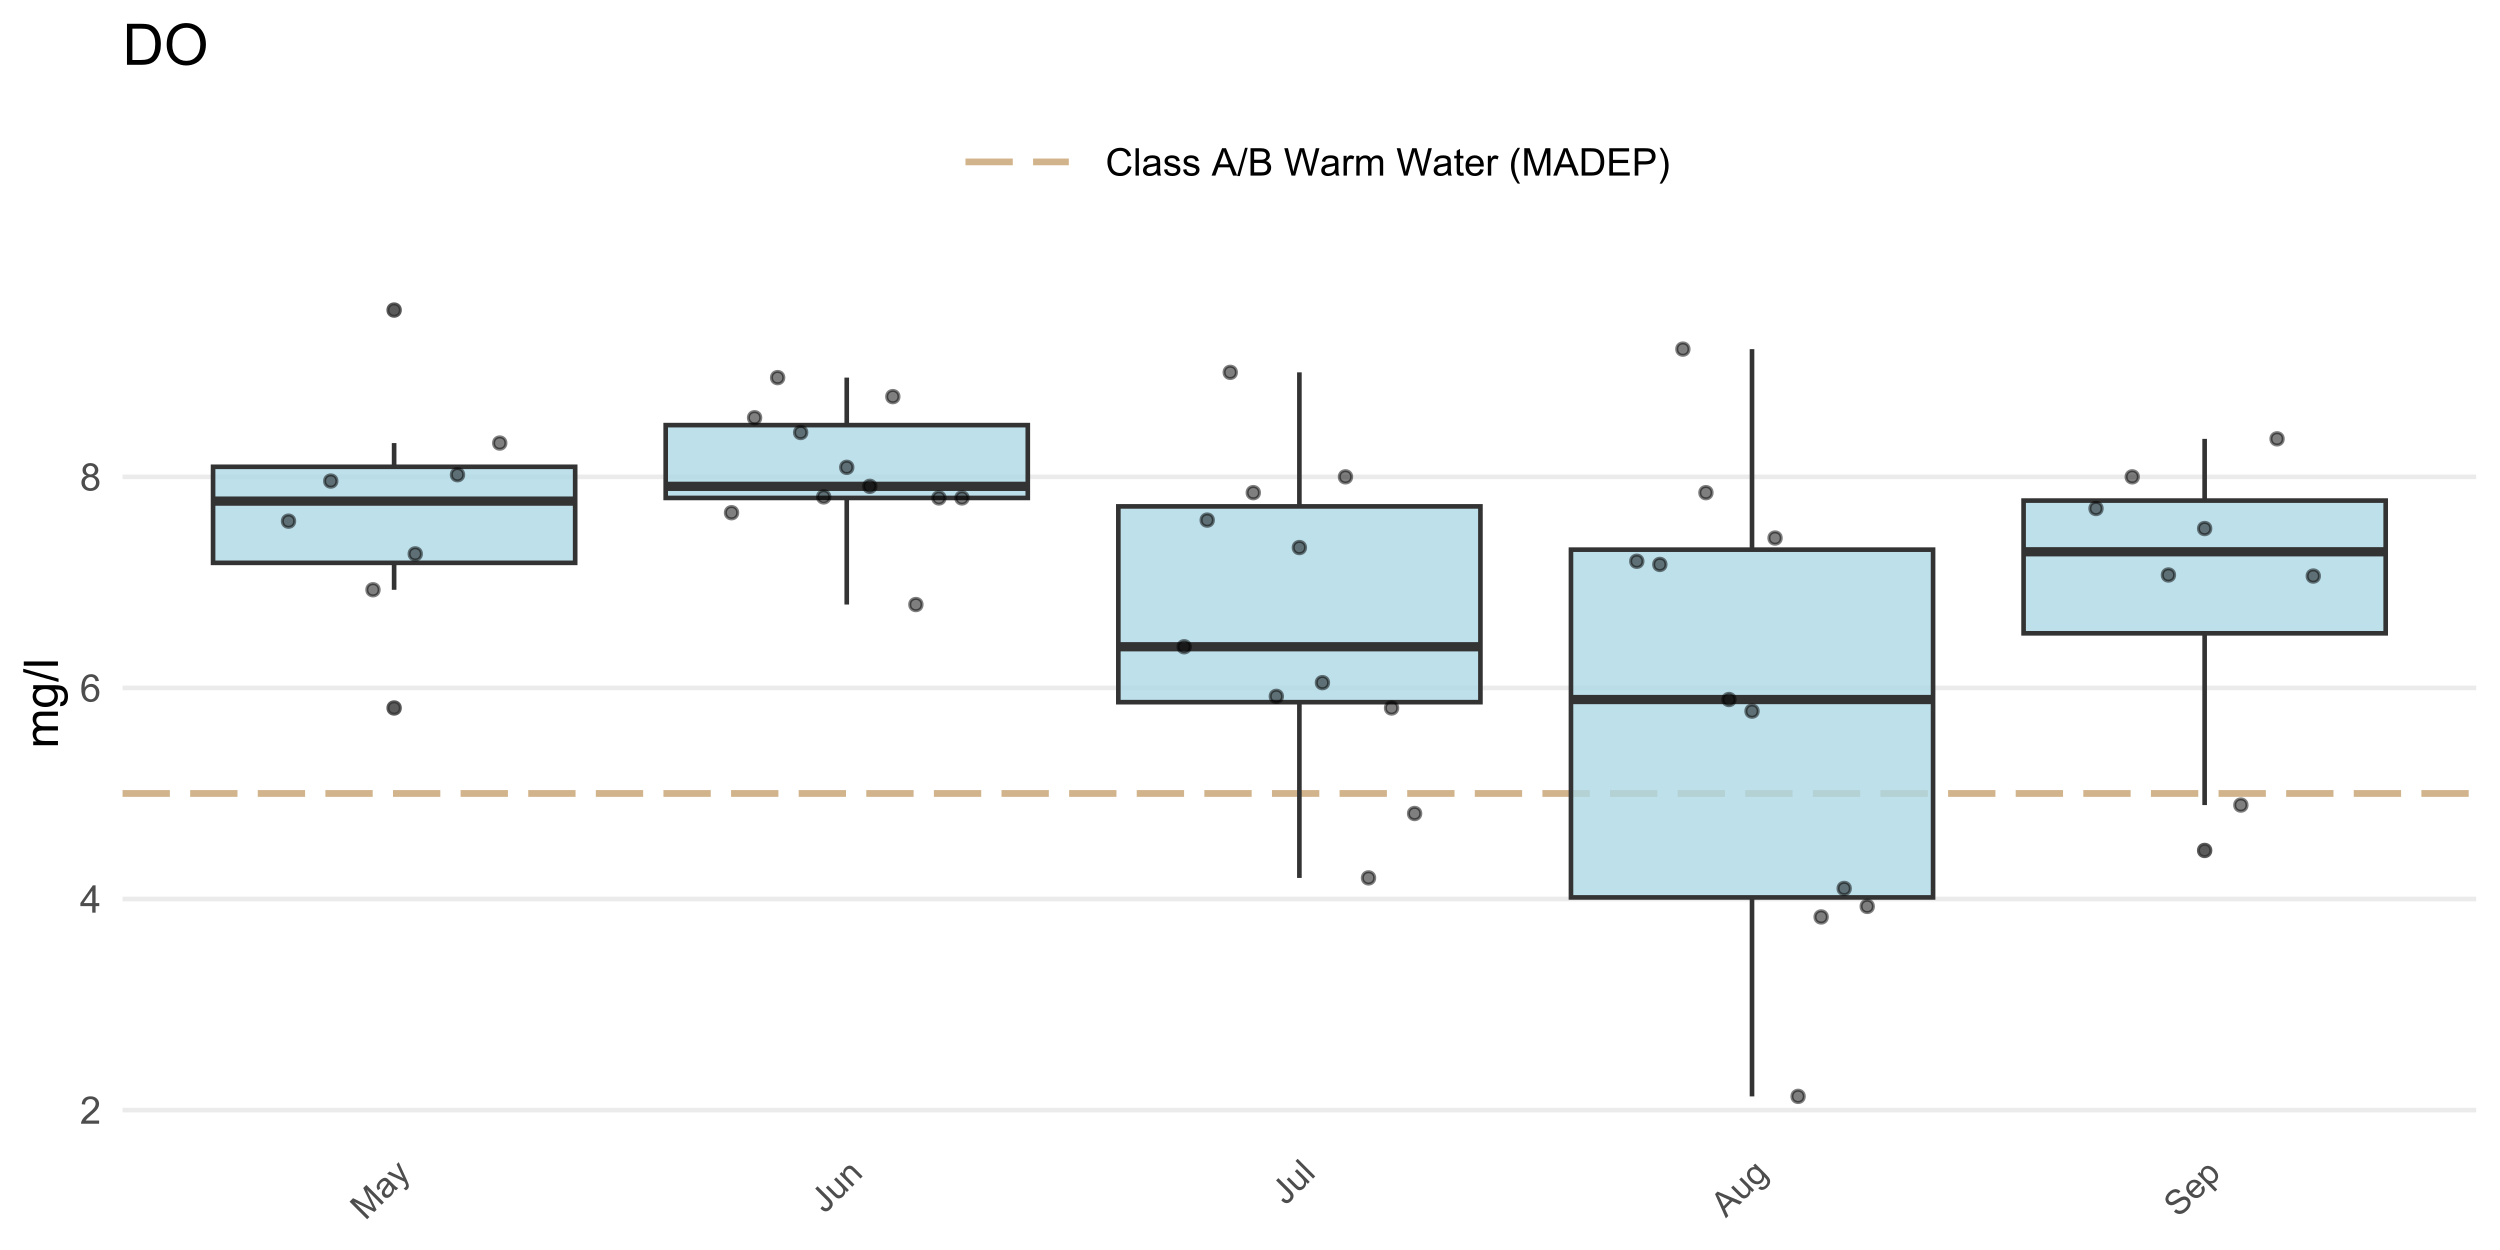 <?xml version="1.0" encoding="UTF-8"?>
<svg xmlns="http://www.w3.org/2000/svg" xmlns:xlink="http://www.w3.org/1999/xlink" width="576pt" height="288pt" viewBox="0 0 576 288" version="1.1">
<defs>
<g>
<symbol overflow="visible" id="glyph0-0">
<path style="stroke:none;" d="M 1.102 0 L 1.102 -5.5 L 5.5 -5.5 L 5.5 0 Z M 1.238 -0.137 L 5.363 -0.137 L 5.363 -5.363 L 1.238 -5.363 Z M 1.238 -0.137 "/>
</symbol>
<symbol overflow="visible" id="glyph0-1">
<path style="stroke:none;" d="M 4.43 -0.742 L 4.43 0 L 0.266 0 C 0.258 -0.188 0.289 -0.367 0.355 -0.539 C 0.461 -0.82 0.629 -1.098 0.863 -1.375 C 1.094 -1.648 1.434 -1.965 1.879 -2.328 C 2.562 -2.887 3.023 -3.332 3.266 -3.664 C 3.5 -3.988 3.621 -4.301 3.625 -4.594 C 3.621 -4.898 3.512 -5.156 3.297 -5.367 C 3.074 -5.578 2.789 -5.684 2.441 -5.684 C 2.066 -5.684 1.77 -5.57 1.547 -5.348 C 1.32 -5.125 1.207 -4.816 1.207 -4.422 L 0.414 -4.504 C 0.465 -5.094 0.668 -5.543 1.027 -5.855 C 1.379 -6.164 1.855 -6.32 2.457 -6.324 C 3.059 -6.32 3.539 -6.152 3.891 -5.82 C 4.242 -5.484 4.418 -5.07 4.422 -4.578 C 4.418 -4.32 4.367 -4.074 4.266 -3.832 C 4.164 -3.59 3.992 -3.332 3.754 -3.062 C 3.512 -2.793 3.113 -2.426 2.562 -1.957 C 2.094 -1.566 1.797 -1.301 1.664 -1.16 C 1.531 -1.02 1.422 -0.879 1.34 -0.742 Z M 4.43 -0.742 "/>
</symbol>
<symbol overflow="visible" id="glyph0-2">
<path style="stroke:none;" d="M 2.844 0 L 2.844 -1.508 L 0.113 -1.508 L 0.113 -2.219 L 2.988 -6.301 L 3.617 -6.301 L 3.617 -2.219 L 4.469 -2.219 L 4.469 -1.508 L 3.617 -1.508 L 3.617 0 Z M 2.844 -2.219 L 2.844 -5.059 L 0.871 -2.219 Z M 2.844 -2.219 "/>
</symbol>
<symbol overflow="visible" id="glyph0-3">
<path style="stroke:none;" d="M 4.379 -4.758 L 3.609 -4.695 C 3.539 -4.996 3.441 -5.219 3.316 -5.359 C 3.105 -5.574 2.848 -5.684 2.543 -5.688 C 2.297 -5.684 2.078 -5.617 1.895 -5.484 C 1.648 -5.305 1.457 -5.043 1.32 -4.703 C 1.176 -4.363 1.105 -3.879 1.102 -3.25 C 1.285 -3.531 1.512 -3.742 1.781 -3.879 C 2.051 -4.016 2.332 -4.082 2.629 -4.086 C 3.141 -4.082 3.578 -3.895 3.945 -3.516 C 4.305 -3.137 4.488 -2.645 4.492 -2.047 C 4.488 -1.648 4.402 -1.281 4.234 -0.941 C 4.062 -0.602 3.828 -0.34 3.531 -0.16 C 3.23 0.02 2.895 0.105 2.52 0.109 C 1.871 0.105 1.344 -0.129 0.941 -0.602 C 0.531 -1.074 0.328 -1.855 0.332 -2.949 C 0.328 -4.16 0.551 -5.047 1.004 -5.602 C 1.395 -6.082 1.926 -6.32 2.59 -6.324 C 3.086 -6.32 3.492 -6.184 3.809 -5.906 C 4.125 -5.629 4.312 -5.246 4.379 -4.758 Z M 1.219 -2.039 C 1.219 -1.773 1.273 -1.516 1.387 -1.273 C 1.5 -1.027 1.66 -0.844 1.863 -0.719 C 2.066 -0.59 2.277 -0.527 2.504 -0.527 C 2.828 -0.527 3.109 -0.656 3.348 -0.922 C 3.578 -1.184 3.695 -1.543 3.699 -2 C 3.695 -2.43 3.582 -2.773 3.352 -3.027 C 3.117 -3.273 2.824 -3.398 2.477 -3.402 C 2.121 -3.398 1.824 -3.273 1.582 -3.027 C 1.34 -2.773 1.219 -2.445 1.219 -2.039 Z M 1.219 -2.039 "/>
</symbol>
<symbol overflow="visible" id="glyph0-4">
<path style="stroke:none;" d="M 1.555 -3.418 C 1.23 -3.531 0.992 -3.699 0.84 -3.918 C 0.684 -4.133 0.609 -4.395 0.609 -4.699 C 0.609 -5.156 0.773 -5.539 1.102 -5.855 C 1.43 -6.164 1.867 -6.32 2.418 -6.324 C 2.969 -6.32 3.41 -6.16 3.746 -5.844 C 4.078 -5.523 4.246 -5.137 4.25 -4.68 C 4.246 -4.387 4.172 -4.133 4.02 -3.918 C 3.863 -3.699 3.629 -3.531 3.32 -3.418 C 3.707 -3.285 4 -3.082 4.203 -2.805 C 4.402 -2.52 4.504 -2.184 4.508 -1.801 C 4.504 -1.258 4.312 -0.805 3.934 -0.441 C 3.551 -0.074 3.051 0.105 2.434 0.109 C 1.809 0.105 1.309 -0.074 0.926 -0.441 C 0.543 -0.809 0.352 -1.27 0.355 -1.82 C 0.352 -2.23 0.457 -2.574 0.668 -2.852 C 0.875 -3.125 1.168 -3.312 1.555 -3.418 Z M 1.402 -4.727 C 1.398 -4.426 1.496 -4.184 1.688 -3.996 C 1.879 -3.805 2.129 -3.707 2.438 -3.711 C 2.734 -3.707 2.977 -3.801 3.168 -3.992 C 3.355 -4.176 3.449 -4.406 3.453 -4.684 C 3.449 -4.965 3.352 -5.203 3.16 -5.398 C 2.961 -5.586 2.719 -5.684 2.43 -5.688 C 2.129 -5.684 1.883 -5.59 1.691 -5.402 C 1.496 -5.215 1.398 -4.988 1.402 -4.727 Z M 1.152 -1.816 C 1.148 -1.598 1.199 -1.383 1.309 -1.176 C 1.41 -0.969 1.566 -0.809 1.773 -0.695 C 1.98 -0.582 2.203 -0.527 2.441 -0.527 C 2.809 -0.527 3.113 -0.645 3.355 -0.883 C 3.594 -1.121 3.715 -1.426 3.719 -1.793 C 3.715 -2.164 3.59 -2.469 3.344 -2.715 C 3.094 -2.957 2.785 -3.082 2.414 -3.082 C 2.051 -3.082 1.75 -2.961 1.512 -2.719 C 1.27 -2.477 1.148 -2.176 1.152 -1.816 Z M 1.152 -1.816 "/>
</symbol>
<symbol overflow="visible" id="glyph0-5">
<path style="stroke:none;" d="M 5.172 -2.207 L 6.008 -2 C 5.828 -1.312 5.516 -0.789 5.062 -0.43 C 4.609 -0.07 4.055 0.105 3.398 0.109 C 2.719 0.105 2.164 -0.031 1.742 -0.305 C 1.312 -0.582 0.988 -0.98 0.77 -1.508 C 0.543 -2.027 0.434 -2.59 0.438 -3.195 C 0.434 -3.848 0.559 -4.422 0.812 -4.91 C 1.062 -5.398 1.418 -5.77 1.883 -6.023 C 2.344 -6.277 2.855 -6.402 3.41 -6.406 C 4.039 -6.402 4.566 -6.242 5 -5.926 C 5.426 -5.602 5.727 -5.152 5.898 -4.57 L 5.078 -4.379 C 4.93 -4.832 4.719 -5.168 4.441 -5.379 C 4.164 -5.59 3.812 -5.695 3.395 -5.695 C 2.906 -5.695 2.504 -5.578 2.18 -5.344 C 1.852 -5.109 1.621 -4.797 1.492 -4.41 C 1.359 -4.016 1.293 -3.613 1.297 -3.203 C 1.293 -2.664 1.371 -2.195 1.531 -1.797 C 1.684 -1.395 1.926 -1.098 2.258 -0.902 C 2.586 -0.703 2.945 -0.602 3.332 -0.605 C 3.797 -0.602 4.191 -0.738 4.516 -1.008 C 4.836 -1.277 5.055 -1.676 5.172 -2.207 Z M 5.172 -2.207 "/>
</symbol>
<symbol overflow="visible" id="glyph0-6">
<path style="stroke:none;" d="M 0.562 0 L 0.562 -6.301 L 1.336 -6.301 L 1.336 0 Z M 0.562 0 "/>
</symbol>
<symbol overflow="visible" id="glyph0-7">
<path style="stroke:none;" d="M 3.559 -0.562 C 3.27 -0.32 2.996 -0.148 2.73 -0.047 C 2.465 0.051 2.18 0.098 1.879 0.102 C 1.375 0.098 0.988 -0.02 0.719 -0.266 C 0.449 -0.508 0.316 -0.82 0.316 -1.203 C 0.316 -1.422 0.367 -1.629 0.469 -1.816 C 0.57 -2 0.703 -2.148 0.871 -2.262 C 1.031 -2.371 1.215 -2.453 1.426 -2.516 C 1.574 -2.551 1.805 -2.59 2.113 -2.629 C 2.734 -2.703 3.195 -2.793 3.492 -2.895 C 3.492 -3 3.492 -3.066 3.496 -3.098 C 3.492 -3.41 3.418 -3.633 3.277 -3.766 C 3.074 -3.938 2.781 -4.023 2.398 -4.027 C 2.031 -4.023 1.762 -3.961 1.59 -3.836 C 1.414 -3.707 1.289 -3.48 1.207 -3.16 L 0.453 -3.262 C 0.516 -3.582 0.629 -3.844 0.789 -4.043 C 0.945 -4.242 1.172 -4.395 1.473 -4.504 C 1.77 -4.609 2.117 -4.664 2.508 -4.668 C 2.898 -4.664 3.215 -4.617 3.457 -4.527 C 3.699 -4.434 3.879 -4.32 3.996 -4.184 C 4.109 -4.043 4.188 -3.867 4.238 -3.656 C 4.258 -3.523 4.27 -3.285 4.273 -2.945 L 4.273 -1.914 C 4.27 -1.191 4.289 -0.734 4.324 -0.547 C 4.355 -0.352 4.418 -0.172 4.52 0 L 3.711 0 C 3.629 -0.16 3.578 -0.348 3.559 -0.562 Z M 3.492 -2.289 C 3.211 -2.172 2.789 -2.074 2.23 -2 C 1.91 -1.949 1.684 -1.898 1.555 -1.844 C 1.422 -1.785 1.32 -1.699 1.25 -1.59 C 1.176 -1.477 1.141 -1.355 1.145 -1.227 C 1.141 -1.016 1.219 -0.844 1.379 -0.707 C 1.531 -0.57 1.762 -0.504 2.062 -0.504 C 2.359 -0.504 2.621 -0.566 2.855 -0.699 C 3.086 -0.824 3.258 -1.004 3.367 -1.234 C 3.449 -1.406 3.492 -1.664 3.492 -2.008 Z M 3.492 -2.289 "/>
</symbol>
<symbol overflow="visible" id="glyph0-8">
<path style="stroke:none;" d="M 0.27 -1.363 L 1.035 -1.484 C 1.078 -1.172 1.199 -0.938 1.395 -0.777 C 1.59 -0.609 1.863 -0.527 2.219 -0.531 C 2.57 -0.527 2.832 -0.602 3.008 -0.75 C 3.176 -0.895 3.262 -1.062 3.266 -1.258 C 3.262 -1.43 3.188 -1.566 3.039 -1.672 C 2.93 -1.734 2.664 -1.824 2.246 -1.934 C 1.676 -2.074 1.285 -2.195 1.066 -2.305 C 0.848 -2.406 0.68 -2.551 0.566 -2.738 C 0.453 -2.918 0.398 -3.125 0.398 -3.352 C 0.398 -3.555 0.445 -3.742 0.539 -3.914 C 0.633 -4.086 0.758 -4.23 0.918 -4.348 C 1.039 -4.434 1.203 -4.508 1.41 -4.574 C 1.617 -4.633 1.84 -4.664 2.078 -4.668 C 2.434 -4.664 2.75 -4.613 3.023 -4.512 C 3.293 -4.406 3.492 -4.266 3.621 -4.09 C 3.75 -3.914 3.84 -3.68 3.891 -3.387 L 3.133 -3.281 C 3.098 -3.516 2.996 -3.699 2.832 -3.832 C 2.664 -3.965 2.434 -4.031 2.137 -4.031 C 1.777 -4.031 1.523 -3.973 1.375 -3.855 C 1.223 -3.738 1.148 -3.598 1.148 -3.441 C 1.148 -3.34 1.18 -3.25 1.242 -3.172 C 1.305 -3.086 1.402 -3.02 1.539 -2.965 C 1.613 -2.934 1.84 -2.867 2.223 -2.766 C 2.766 -2.617 3.148 -2.496 3.367 -2.406 C 3.582 -2.312 3.75 -2.176 3.875 -2 C 3.996 -1.82 4.059 -1.602 4.062 -1.34 C 4.059 -1.078 3.984 -0.836 3.836 -0.609 C 3.684 -0.383 3.465 -0.207 3.184 -0.082 C 2.895 0.039 2.574 0.098 2.223 0.102 C 1.625 0.098 1.172 -0.02 0.863 -0.266 C 0.551 -0.508 0.355 -0.875 0.27 -1.363 Z M 0.27 -1.363 "/>
</symbol>
<symbol overflow="visible" id="glyph0-9">
<path style="stroke:none;" d=""/>
</symbol>
<symbol overflow="visible" id="glyph0-10">
<path style="stroke:none;" d="M -0.012 0 L 2.406 -6.301 L 3.305 -6.301 L 5.883 0 L 4.934 0 L 4.199 -1.906 L 1.562 -1.906 L 0.871 0 Z M 1.805 -2.586 L 3.941 -2.586 L 3.281 -4.332 C 3.078 -4.855 2.93 -5.293 2.836 -5.637 C 2.754 -5.23 2.641 -4.828 2.496 -4.434 Z M 1.805 -2.586 "/>
</symbol>
<symbol overflow="visible" id="glyph0-11">
<path style="stroke:none;" d="M 0 0.109 L 1.828 -6.406 L 2.445 -6.406 L 0.625 0.109 Z M 0 0.109 "/>
</symbol>
<symbol overflow="visible" id="glyph0-12">
<path style="stroke:none;" d="M 0.645 0 L 0.645 -6.301 L 3.008 -6.301 C 3.484 -6.297 3.871 -6.234 4.164 -6.109 C 4.453 -5.98 4.68 -5.785 4.848 -5.52 C 5.012 -5.254 5.098 -4.977 5.098 -4.688 C 5.098 -4.418 5.023 -4.164 4.875 -3.926 C 4.727 -3.688 4.504 -3.496 4.215 -3.352 C 4.59 -3.238 4.883 -3.047 5.094 -2.777 C 5.297 -2.508 5.402 -2.191 5.402 -1.828 C 5.402 -1.531 5.34 -1.254 5.215 -1.004 C 5.09 -0.746 4.934 -0.551 4.75 -0.418 C 4.566 -0.277 4.336 -0.176 4.062 -0.105 C 3.781 -0.035 3.445 0 3.047 0 Z M 1.477 -3.652 L 2.84 -3.652 C 3.207 -3.648 3.473 -3.676 3.637 -3.727 C 3.844 -3.789 4.004 -3.891 4.113 -4.039 C 4.219 -4.18 4.27 -4.363 4.273 -4.59 C 4.27 -4.793 4.223 -4.977 4.125 -5.141 C 4.023 -5.297 3.879 -5.406 3.695 -5.465 C 3.508 -5.523 3.188 -5.555 2.738 -5.555 L 1.477 -5.555 Z M 1.477 -0.742 L 3.047 -0.742 C 3.312 -0.738 3.5 -0.75 3.613 -0.773 C 3.805 -0.805 3.965 -0.859 4.094 -0.945 C 4.223 -1.023 4.328 -1.141 4.414 -1.297 C 4.492 -1.445 4.535 -1.625 4.539 -1.828 C 4.535 -2.062 4.473 -2.266 4.355 -2.438 C 4.23 -2.609 4.066 -2.73 3.855 -2.805 C 3.641 -2.871 3.332 -2.906 2.934 -2.91 L 1.477 -2.91 Z M 1.477 -0.742 "/>
</symbol>
<symbol overflow="visible" id="glyph0-13">
<path style="stroke:none;" d="M 1.777 0 L 0.109 -6.301 L 0.961 -6.301 L 1.922 -2.172 C 2.023 -1.734 2.109 -1.305 2.188 -0.883 C 2.344 -1.551 2.438 -1.938 2.469 -2.047 L 3.668 -6.301 L 4.676 -6.301 L 5.578 -3.109 C 5.805 -2.316 5.965 -1.574 6.066 -0.883 C 6.145 -1.277 6.25 -1.734 6.383 -2.25 L 7.371 -6.301 L 8.207 -6.301 L 6.48 0 L 5.676 0 L 4.348 -4.801 C 4.234 -5.199 4.168 -5.445 4.152 -5.539 C 4.082 -5.246 4.02 -5 3.965 -4.801 L 2.629 0 Z M 1.777 0 "/>
</symbol>
<symbol overflow="visible" id="glyph0-14">
<path style="stroke:none;" d="M 0.57 0 L 0.57 -4.562 L 1.266 -4.562 L 1.266 -3.871 C 1.445 -4.191 1.609 -4.406 1.758 -4.512 C 1.906 -4.613 2.07 -4.664 2.258 -4.668 C 2.516 -4.664 2.781 -4.582 3.051 -4.418 L 2.785 -3.699 C 2.59 -3.809 2.402 -3.867 2.219 -3.867 C 2.047 -3.867 1.895 -3.816 1.762 -3.715 C 1.625 -3.613 1.527 -3.473 1.473 -3.293 C 1.383 -3.016 1.34 -2.715 1.344 -2.391 L 1.344 0 Z M 0.57 0 "/>
</symbol>
<symbol overflow="visible" id="glyph0-15">
<path style="stroke:none;" d="M 0.578 0 L 0.578 -4.562 L 1.273 -4.562 L 1.273 -3.922 C 1.414 -4.141 1.605 -4.32 1.844 -4.461 C 2.078 -4.594 2.348 -4.664 2.656 -4.668 C 2.992 -4.664 3.27 -4.594 3.488 -4.457 C 3.699 -4.312 3.852 -4.117 3.945 -3.867 C 4.301 -4.398 4.773 -4.664 5.355 -4.668 C 5.805 -4.664 6.148 -4.539 6.395 -4.289 C 6.637 -4.039 6.762 -3.652 6.762 -3.133 L 6.762 0 L 5.996 0 L 5.996 -2.875 C 5.992 -3.184 5.969 -3.406 5.918 -3.543 C 5.867 -3.676 5.773 -3.785 5.645 -3.871 C 5.512 -3.953 5.359 -3.996 5.184 -3.996 C 4.859 -3.996 4.594 -3.887 4.383 -3.676 C 4.172 -3.457 4.066 -3.117 4.066 -2.652 L 4.066 0 L 3.293 0 L 3.293 -2.965 C 3.293 -3.309 3.227 -3.566 3.102 -3.738 C 2.973 -3.91 2.77 -3.996 2.484 -3.996 C 2.266 -3.996 2.062 -3.938 1.879 -3.824 C 1.691 -3.707 1.559 -3.539 1.477 -3.32 C 1.391 -3.098 1.348 -2.781 1.352 -2.367 L 1.352 0 Z M 0.578 0 "/>
</symbol>
<symbol overflow="visible" id="glyph0-16">
<path style="stroke:none;" d="M 2.27 -0.691 L 2.379 -0.008 C 2.16 0.039 1.965 0.059 1.797 0.059 C 1.512 0.059 1.293 0.016 1.141 -0.074 C 0.984 -0.16 0.875 -0.277 0.816 -0.422 C 0.75 -0.566 0.719 -0.871 0.723 -1.336 L 0.723 -3.961 L 0.156 -3.961 L 0.156 -4.562 L 0.723 -4.562 L 0.723 -5.695 L 1.492 -6.156 L 1.492 -4.562 L 2.27 -4.562 L 2.27 -3.961 L 1.492 -3.961 L 1.492 -1.293 C 1.488 -1.07 1.5 -0.93 1.531 -0.867 C 1.555 -0.805 1.602 -0.754 1.664 -0.715 C 1.727 -0.676 1.812 -0.656 1.93 -0.66 C 2.012 -0.656 2.125 -0.668 2.27 -0.691 Z M 2.27 -0.691 "/>
</symbol>
<symbol overflow="visible" id="glyph0-17">
<path style="stroke:none;" d="M 3.703 -1.469 L 4.504 -1.371 C 4.375 -0.902 4.141 -0.539 3.801 -0.285 C 3.461 -0.027 3.027 0.098 2.496 0.102 C 1.828 0.098 1.297 -0.102 0.906 -0.512 C 0.512 -0.918 0.316 -1.496 0.32 -2.242 C 0.316 -3.008 0.516 -3.605 0.914 -4.031 C 1.309 -4.453 1.82 -4.664 2.453 -4.668 C 3.059 -4.664 3.555 -4.457 3.945 -4.043 C 4.328 -3.629 4.523 -3.043 4.527 -2.289 C 4.523 -2.242 4.523 -2.176 4.523 -2.086 L 1.121 -2.086 C 1.145 -1.582 1.289 -1.195 1.547 -0.93 C 1.801 -0.66 2.117 -0.527 2.5 -0.531 C 2.781 -0.527 3.023 -0.602 3.227 -0.754 C 3.426 -0.902 3.586 -1.141 3.703 -1.469 Z M 1.164 -2.719 L 3.711 -2.719 C 3.672 -3.102 3.578 -3.387 3.422 -3.582 C 3.172 -3.879 2.852 -4.031 2.461 -4.031 C 2.105 -4.031 1.805 -3.91 1.566 -3.672 C 1.32 -3.434 1.188 -3.117 1.164 -2.719 Z M 1.164 -2.719 "/>
</symbol>
<symbol overflow="visible" id="glyph0-18">
<path style="stroke:none;" d="M 2.059 1.852 C 1.629 1.312 1.27 0.684 0.973 -0.039 C 0.676 -0.758 0.527 -1.504 0.531 -2.281 C 0.527 -2.961 0.637 -3.617 0.863 -4.242 C 1.117 -4.965 1.516 -5.684 2.059 -6.406 L 2.613 -6.406 C 2.266 -5.805 2.035 -5.379 1.926 -5.129 C 1.75 -4.73 1.613 -4.32 1.512 -3.895 C 1.387 -3.355 1.324 -2.816 1.328 -2.277 C 1.324 -0.898 1.754 0.477 2.613 1.852 Z M 2.059 1.852 "/>
</symbol>
<symbol overflow="visible" id="glyph0-19">
<path style="stroke:none;" d="M 0.652 0 L 0.652 -6.301 L 1.906 -6.301 L 3.398 -1.84 C 3.535 -1.422 3.633 -1.109 3.699 -0.906 C 3.77 -1.133 3.883 -1.469 4.035 -1.918 L 5.543 -6.301 L 6.664 -6.301 L 6.664 0 L 5.859 0 L 5.859 -5.273 L 4.031 0 L 3.277 0 L 1.457 -5.363 L 1.457 0 Z M 0.652 0 "/>
</symbol>
<symbol overflow="visible" id="glyph0-20">
<path style="stroke:none;" d="M 0.68 0 L 0.68 -6.301 L 2.848 -6.301 C 3.336 -6.297 3.707 -6.27 3.969 -6.211 C 4.328 -6.125 4.637 -5.973 4.895 -5.758 C 5.223 -5.473 5.473 -5.113 5.637 -4.68 C 5.801 -4.242 5.883 -3.742 5.887 -3.184 C 5.883 -2.699 5.828 -2.277 5.719 -1.91 C 5.605 -1.543 5.461 -1.238 5.289 -0.996 C 5.113 -0.754 4.922 -0.562 4.715 -0.422 C 4.508 -0.281 4.258 -0.176 3.965 -0.105 C 3.668 -0.035 3.332 0 2.953 0 Z M 1.512 -0.742 L 2.859 -0.742 C 3.273 -0.738 3.598 -0.777 3.832 -0.859 C 4.066 -0.934 4.254 -1.043 4.398 -1.188 C 4.594 -1.383 4.746 -1.648 4.859 -1.984 C 4.969 -2.316 5.027 -2.719 5.027 -3.195 C 5.027 -3.852 4.918 -4.359 4.703 -4.715 C 4.484 -5.066 4.223 -5.305 3.914 -5.426 C 3.688 -5.512 3.328 -5.555 2.836 -5.555 L 1.512 -5.555 Z M 1.512 -0.742 "/>
</symbol>
<symbol overflow="visible" id="glyph0-21">
<path style="stroke:none;" d="M 0.695 0 L 0.695 -6.301 L 5.25 -6.301 L 5.25 -5.555 L 1.531 -5.555 L 1.531 -3.625 L 5.016 -3.625 L 5.016 -2.887 L 1.531 -2.887 L 1.531 -0.742 L 5.398 -0.742 L 5.398 0 Z M 0.695 0 "/>
</symbol>
<symbol overflow="visible" id="glyph0-22">
<path style="stroke:none;" d="M 0.68 0 L 0.68 -6.301 L 3.055 -6.301 C 3.469 -6.297 3.789 -6.277 4.012 -6.238 C 4.32 -6.184 4.578 -6.086 4.789 -5.941 C 4.996 -5.797 5.168 -5.594 5.297 -5.336 C 5.422 -5.074 5.484 -4.789 5.488 -4.477 C 5.484 -3.941 5.312 -3.488 4.977 -3.117 C 4.633 -2.746 4.02 -2.559 3.129 -2.562 L 1.512 -2.562 L 1.512 0 Z M 1.512 -3.305 L 3.141 -3.305 C 3.68 -3.305 4.062 -3.402 4.289 -3.605 C 4.516 -3.801 4.629 -4.086 4.629 -4.453 C 4.629 -4.715 4.559 -4.938 4.426 -5.129 C 4.289 -5.312 4.117 -5.438 3.902 -5.5 C 3.762 -5.535 3.5 -5.555 3.125 -5.555 L 1.512 -5.555 Z M 1.512 -3.305 "/>
</symbol>
<symbol overflow="visible" id="glyph0-23">
<path style="stroke:none;" d="M 1.086 1.852 L 0.531 1.852 C 1.387 0.477 1.816 -0.898 1.816 -2.277 C 1.816 -2.812 1.754 -3.348 1.633 -3.879 C 1.535 -4.309 1.398 -4.719 1.227 -5.117 C 1.109 -5.371 0.879 -5.801 0.531 -6.406 L 1.086 -6.406 C 1.621 -5.684 2.02 -4.965 2.281 -4.242 C 2.5 -3.617 2.613 -2.961 2.613 -2.281 C 2.613 -1.504 2.465 -0.758 2.168 -0.039 C 1.871 0.684 1.508 1.312 1.086 1.852 Z M 1.086 1.852 "/>
</symbol>
<symbol overflow="visible" id="glyph1-0">
<path style="stroke:none;" d="M 0.707 -0.707 L -2.828 -4.242 L 0 -7.07 L 3.535 -3.535 Z M 0.707 -0.883 L 3.359 -3.535 L 0 -6.895 L -2.652 -4.242 Z M 0.707 -0.883 "/>
</symbol>
<symbol overflow="visible" id="glyph1-1">
<path style="stroke:none;" d="M 0.418 -0.418 L -3.629 -4.469 L -2.824 -5.277 L 1.004 -3.367 C 1.355 -3.184 1.621 -3.047 1.797 -2.961 C 1.691 -3.148 1.547 -3.438 1.363 -3.824 L -0.484 -7.613 L 0.234 -8.332 L 4.285 -4.285 L 3.766 -3.766 L 0.379 -7.156 L 2.59 -2.59 L 2.109 -2.109 L -2.512 -4.383 L 0.938 -0.938 Z M 0.418 -0.418 "/>
</symbol>
<symbol overflow="visible" id="glyph1-2">
<path style="stroke:none;" d="M 1.926 -2.648 C 1.895 -2.305 1.828 -2.016 1.723 -1.785 C 1.617 -1.547 1.465 -1.332 1.273 -1.141 C 0.945 -0.816 0.621 -0.648 0.293 -0.633 C -0.035 -0.617 -0.32 -0.73 -0.57 -0.977 C -0.711 -1.117 -0.809 -1.281 -0.863 -1.469 C -0.914 -1.652 -0.926 -1.832 -0.895 -2.012 C -0.859 -2.184 -0.793 -2.359 -0.699 -2.531 C -0.621 -2.656 -0.5 -2.828 -0.332 -3.051 C 0.023 -3.496 0.258 -3.848 0.383 -4.105 C 0.312 -4.172 0.273 -4.215 0.258 -4.238 C 0.055 -4.438 -0.133 -4.535 -0.312 -4.527 C -0.547 -4.508 -0.793 -4.375 -1.047 -4.129 C -1.277 -3.891 -1.41 -3.676 -1.441 -3.488 C -1.469 -3.293 -1.406 -3.066 -1.254 -2.805 L -1.805 -2.387 C -1.969 -2.637 -2.062 -2.879 -2.09 -3.109 C -2.117 -3.336 -2.07 -3.582 -1.949 -3.844 C -1.824 -4.102 -1.637 -4.355 -1.387 -4.613 C -1.133 -4.859 -0.898 -5.035 -0.688 -5.133 C -0.469 -5.23 -0.281 -5.27 -0.117 -5.258 C 0.043 -5.238 0.203 -5.18 0.371 -5.074 C 0.469 -5.004 0.633 -4.859 0.855 -4.641 L 1.52 -3.977 C 1.977 -3.512 2.281 -3.23 2.426 -3.133 C 2.57 -3.027 2.73 -2.953 2.906 -2.906 L 2.387 -2.387 C 2.23 -2.434 2.078 -2.523 1.926 -2.648 Z M 0.773 -3.719 C 0.664 -3.461 0.453 -3.129 0.148 -2.719 C -0.027 -2.484 -0.133 -2.305 -0.184 -2.184 C -0.23 -2.062 -0.242 -1.945 -0.219 -1.828 C -0.191 -1.711 -0.137 -1.609 -0.051 -1.523 C 0.078 -1.391 0.234 -1.328 0.426 -1.34 C 0.613 -1.352 0.805 -1.453 1.004 -1.648 C 1.191 -1.836 1.32 -2.051 1.387 -2.285 C 1.449 -2.52 1.445 -2.742 1.371 -2.957 C 1.312 -3.121 1.172 -3.312 0.957 -3.535 Z M 0.773 -3.719 "/>
</symbol>
<symbol overflow="visible" id="glyph1-3">
<path style="stroke:none;" d="M 1.48 0.777 L 0.957 0.367 C 1.09 0.285 1.203 0.207 1.289 0.129 C 1.398 0.02 1.465 -0.086 1.496 -0.191 C 1.523 -0.293 1.527 -0.398 1.504 -0.512 C 1.484 -0.59 1.414 -0.766 1.289 -1.031 C 1.266 -1.07 1.238 -1.125 1.211 -1.199 L -2.844 -3.023 L -2.305 -3.559 L 0.004 -2.473 C 0.297 -2.336 0.594 -2.18 0.895 -2.004 C 0.719 -2.289 0.562 -2.578 0.43 -2.879 L -0.652 -5.215 L -0.156 -5.711 L 1.711 -1.613 C 1.914 -1.168 2.043 -0.855 2.098 -0.668 C 2.172 -0.414 2.188 -0.191 2.152 -0.004 C 2.113 0.188 2.02 0.359 1.863 0.52 C 1.766 0.613 1.637 0.699 1.48 0.777 Z M 1.48 0.777 "/>
</symbol>
<symbol overflow="visible" id="glyph1-4">
<path style="stroke:none;" d="M -0.984 -1.312 L -0.57 -1.863 C -0.242 -1.566 0.023 -1.41 0.238 -1.398 C 0.453 -1.387 0.652 -1.473 0.84 -1.656 C 0.973 -1.789 1.059 -1.938 1.094 -2.098 C 1.129 -2.254 1.113 -2.402 1.043 -2.551 C 0.973 -2.691 0.82 -2.879 0.594 -3.113 L -2.195 -5.902 L -1.66 -6.438 L 1.098 -3.68 C 1.434 -3.34 1.656 -3.035 1.762 -2.77 C 1.863 -2.5 1.875 -2.227 1.797 -1.953 C 1.715 -1.676 1.555 -1.422 1.32 -1.184 C 0.961 -0.824 0.59 -0.652 0.199 -0.672 C -0.191 -0.684 -0.586 -0.898 -0.984 -1.312 Z M -0.984 -1.312 "/>
</symbol>
<symbol overflow="visible" id="glyph1-5">
<path style="stroke:none;" d="M 2.297 -2.297 L 1.863 -2.727 C 1.965 -2.164 1.82 -1.688 1.43 -1.297 C 1.258 -1.121 1.062 -0.996 0.848 -0.914 C 0.629 -0.828 0.434 -0.797 0.262 -0.828 C 0.086 -0.852 -0.086 -0.926 -0.258 -1.043 C -0.375 -1.121 -0.539 -1.266 -0.754 -1.477 L -2.57 -3.297 L -2.074 -3.793 L -0.449 -2.164 C -0.188 -1.902 -0.004 -1.738 0.109 -1.672 C 0.27 -1.57 0.438 -1.535 0.613 -1.562 C 0.789 -1.586 0.953 -1.672 1.102 -1.824 C 1.25 -1.973 1.352 -2.152 1.406 -2.359 C 1.461 -2.566 1.449 -2.762 1.371 -2.949 C 1.293 -3.133 1.129 -3.352 0.883 -3.605 L -0.691 -5.176 L -0.191 -5.672 L 2.738 -2.738 Z M 2.297 -2.297 "/>
</symbol>
<symbol overflow="visible" id="glyph1-6">
<path style="stroke:none;" d="M 0.371 -0.371 L -2.559 -3.305 L -2.113 -3.754 L -1.695 -3.336 C -1.797 -3.871 -1.648 -4.344 -1.246 -4.754 C -1.066 -4.926 -0.871 -5.059 -0.66 -5.145 C -0.445 -5.23 -0.25 -5.258 -0.078 -5.227 C 0.098 -5.195 0.266 -5.125 0.441 -5.016 C 0.551 -4.941 0.723 -4.789 0.953 -4.559 L 2.758 -2.758 L 2.258 -2.258 L 0.477 -4.043 C 0.27 -4.246 0.102 -4.375 -0.035 -4.438 C -0.176 -4.496 -0.324 -4.508 -0.484 -4.473 C -0.641 -4.434 -0.785 -4.352 -0.918 -4.219 C -1.129 -4.004 -1.246 -3.75 -1.266 -3.465 C -1.285 -3.176 -1.105 -2.848 -0.73 -2.473 L 0.871 -0.871 Z M 0.371 -0.371 "/>
</symbol>
<symbol overflow="visible" id="glyph1-7">
<path style="stroke:none;" d="M 0.363 -0.363 L -3.688 -4.41 L -3.191 -4.91 L 0.859 -0.859 Z M 0.363 -0.363 "/>
</symbol>
<symbol overflow="visible" id="glyph1-8">
<path style="stroke:none;" d="M -0.008 0.008 L -2.504 -5.598 L -1.926 -6.172 L 3.781 -3.781 L 3.172 -3.172 L 1.473 -3.926 L -0.223 -2.23 L 0.562 -0.562 Z M -0.504 -2.824 L 0.871 -4.195 L -0.676 -4.895 C -1.141 -5.102 -1.516 -5.285 -1.801 -5.445 C -1.59 -5.133 -1.406 -4.805 -1.246 -4.457 Z M -0.504 -2.824 "/>
</symbol>
<symbol overflow="visible" id="glyph1-9">
<path style="stroke:none;" d="M 0.523 -0.039 L 1.078 -0.449 C 1.25 -0.32 1.414 -0.27 1.574 -0.293 C 1.789 -0.324 2.004 -0.445 2.219 -0.66 C 2.445 -0.887 2.578 -1.109 2.613 -1.328 C 2.645 -1.543 2.598 -1.758 2.48 -1.973 C 2.402 -2.098 2.203 -2.32 1.879 -2.645 C 1.914 -2.168 1.77 -1.77 1.449 -1.449 C 1.043 -1.043 0.586 -0.879 0.074 -0.949 C -0.438 -1.02 -0.895 -1.258 -1.301 -1.664 C -1.582 -1.945 -1.789 -2.254 -1.922 -2.59 C -2.055 -2.926 -2.09 -3.254 -2.031 -3.578 C -1.965 -3.898 -1.805 -4.191 -1.547 -4.453 C -1.199 -4.797 -0.773 -4.941 -0.27 -4.891 L -0.625 -5.242 L -0.164 -5.699 L 2.371 -3.164 C 2.824 -2.707 3.102 -2.336 3.199 -2.055 C 3.297 -1.77 3.301 -1.473 3.211 -1.16 C 3.117 -0.848 2.922 -0.543 2.633 -0.25 C 2.281 0.098 1.922 0.297 1.547 0.359 C 1.172 0.414 0.828 0.285 0.523 -0.039 Z M -0.824 -2.211 C -0.438 -1.824 -0.082 -1.621 0.246 -1.598 C 0.574 -1.57 0.852 -1.676 1.086 -1.91 C 1.312 -2.137 1.418 -2.414 1.395 -2.746 C 1.371 -3.074 1.172 -3.426 0.801 -3.805 C 0.438 -4.16 0.09 -4.352 -0.25 -4.379 C -0.59 -4.398 -0.871 -4.301 -1.098 -4.078 C -1.316 -3.855 -1.414 -3.574 -1.391 -3.242 C -1.363 -2.906 -1.176 -2.562 -0.824 -2.211 Z M -0.824 -2.211 "/>
</symbol>
<symbol overflow="visible" id="glyph1-10">
<path style="stroke:none;" d="M -1.047 -1.555 L -0.586 -2.105 C -0.359 -1.922 -0.141 -1.812 0.078 -1.773 C 0.293 -1.73 0.535 -1.762 0.801 -1.867 C 1.062 -1.969 1.309 -2.137 1.543 -2.367 C 1.746 -2.57 1.898 -2.777 1.992 -2.996 C 2.086 -3.211 2.117 -3.414 2.094 -3.598 C 2.062 -3.777 1.988 -3.93 1.863 -4.059 C 1.734 -4.184 1.586 -4.258 1.418 -4.281 C 1.246 -4.301 1.043 -4.258 0.816 -4.156 C 0.66 -4.086 0.359 -3.914 -0.102 -3.633 C -0.562 -3.352 -0.91 -3.176 -1.137 -3.105 C -1.43 -3.012 -1.699 -2.992 -1.945 -3.047 C -2.191 -3.102 -2.406 -3.223 -2.594 -3.41 C -2.793 -3.613 -2.926 -3.859 -2.992 -4.156 C -3.051 -4.445 -3.016 -4.75 -2.887 -5.07 C -2.754 -5.383 -2.555 -5.68 -2.285 -5.953 C -1.984 -6.25 -1.668 -6.465 -1.344 -6.602 C -1.016 -6.73 -0.699 -6.766 -0.387 -6.703 C -0.078 -6.637 0.199 -6.488 0.449 -6.266 L -0.027 -5.711 C -0.309 -5.938 -0.594 -6.039 -0.887 -6.012 C -1.176 -5.98 -1.477 -5.809 -1.789 -5.504 C -2.109 -5.176 -2.289 -4.879 -2.32 -4.613 C -2.348 -4.344 -2.277 -4.129 -2.113 -3.965 C -1.965 -3.816 -1.793 -3.75 -1.598 -3.762 C -1.398 -3.77 -1.031 -3.941 -0.5 -4.281 C 0.035 -4.613 0.418 -4.824 0.656 -4.918 C 1 -5.043 1.309 -5.082 1.59 -5.027 C 1.863 -4.973 2.113 -4.836 2.336 -4.621 C 2.547 -4.402 2.688 -4.137 2.758 -3.824 C 2.824 -3.508 2.797 -3.184 2.672 -2.848 C 2.547 -2.512 2.34 -2.199 2.051 -1.91 C 1.684 -1.543 1.32 -1.289 0.969 -1.148 C 0.609 -1.008 0.258 -0.973 -0.094 -1.047 C -0.449 -1.121 -0.766 -1.289 -1.047 -1.555 Z M -1.047 -1.555 "/>
</symbol>
<symbol overflow="visible" id="glyph1-11">
<path style="stroke:none;" d="M 1.438 -3.324 L 2.012 -3.777 C 2.23 -3.391 2.316 -3.008 2.262 -2.625 C 2.207 -2.242 2.008 -1.879 1.672 -1.539 C 1.238 -1.105 0.766 -0.898 0.254 -0.914 C -0.262 -0.926 -0.754 -1.168 -1.234 -1.648 C -1.727 -2.141 -1.984 -2.652 -2.004 -3.18 C -2.02 -3.703 -1.824 -4.168 -1.422 -4.578 C -1.027 -4.965 -0.574 -5.152 -0.062 -5.137 C 0.453 -5.117 0.949 -4.867 1.438 -4.383 C 1.465 -4.352 1.512 -4.305 1.57 -4.25 L -0.617 -2.062 C -0.273 -1.758 0.059 -1.602 0.395 -1.594 C 0.727 -1.586 1.02 -1.703 1.266 -1.949 C 1.445 -2.129 1.551 -2.332 1.586 -2.559 C 1.617 -2.781 1.566 -3.035 1.438 -3.324 Z M -1 -2.496 L 0.637 -4.137 C 0.367 -4.359 0.121 -4.48 -0.105 -4.504 C -0.453 -4.531 -0.754 -4.422 -1.008 -4.172 C -1.234 -3.945 -1.348 -3.676 -1.355 -3.367 C -1.355 -3.059 -1.238 -2.77 -1 -2.496 Z M -1 -2.496 "/>
</symbol>
<symbol overflow="visible" id="glyph1-12">
<path style="stroke:none;" d="M 1.496 0.75 L -2.559 -3.305 L -2.109 -3.758 L -1.727 -3.379 C -1.766 -3.633 -1.758 -3.863 -1.699 -4.074 C -1.637 -4.281 -1.512 -4.484 -1.324 -4.676 C -1.074 -4.926 -0.785 -5.082 -0.465 -5.145 C -0.145 -5.207 0.176 -5.168 0.512 -5.031 C 0.84 -4.895 1.148 -4.688 1.43 -4.41 C 1.73 -4.105 1.945 -3.781 2.078 -3.434 C 2.207 -3.086 2.234 -2.746 2.16 -2.414 C 2.082 -2.078 1.93 -1.797 1.707 -1.574 C 1.535 -1.406 1.352 -1.293 1.152 -1.23 C 0.949 -1.168 0.754 -1.148 0.566 -1.176 L 1.996 0.254 Z M -0.629 -2.273 C -0.246 -1.895 0.105 -1.691 0.438 -1.664 C 0.77 -1.637 1.047 -1.73 1.266 -1.949 C 1.484 -2.168 1.578 -2.449 1.551 -2.797 C 1.52 -3.141 1.309 -3.512 0.918 -3.902 C 0.543 -4.277 0.191 -4.48 -0.148 -4.512 C -0.484 -4.543 -0.762 -4.449 -0.98 -4.238 C -1.188 -4.023 -1.277 -3.738 -1.242 -3.379 C -1.207 -3.016 -1 -2.648 -0.629 -2.273 Z M -0.629 -2.273 "/>
</symbol>
<symbol overflow="visible" id="glyph2-0">
<path style="stroke:none;" d="M 0 -1.375 L -6.875 -1.375 L -6.875 -6.875 L 0 -6.875 Z M -0.172 -1.547 L -0.172 -6.703 L -6.703 -6.703 L -6.703 -1.547 Z M -0.172 -1.547 "/>
</symbol>
<symbol overflow="visible" id="glyph2-1">
<path style="stroke:none;" d="M 0 -0.727 L -5.703 -0.727 L -5.703 -1.59 L -4.902 -1.59 C -5.18 -1.766 -5.406 -2.004 -5.578 -2.305 C -5.746 -2.598 -5.828 -2.938 -5.832 -3.32 C -5.828 -3.738 -5.742 -4.086 -5.566 -4.359 C -5.391 -4.629 -5.145 -4.816 -4.836 -4.93 C -5.496 -5.379 -5.828 -5.969 -5.832 -6.691 C -5.828 -7.254 -5.672 -7.688 -5.363 -7.996 C -5.047 -8.297 -4.566 -8.449 -3.914 -8.453 L 0 -8.453 L 0 -7.492 L -3.594 -7.492 C -3.977 -7.488 -4.254 -7.457 -4.426 -7.398 C -4.594 -7.332 -4.734 -7.219 -4.84 -7.059 C -4.941 -6.891 -4.992 -6.695 -4.996 -6.477 C -4.992 -6.07 -4.859 -5.738 -4.594 -5.477 C -4.328 -5.211 -3.898 -5.078 -3.312 -5.082 L 0 -5.082 L 0 -4.113 L -3.707 -4.113 C -4.133 -4.113 -4.453 -4.031 -4.672 -3.875 C -4.883 -3.715 -4.992 -3.461 -4.996 -3.105 C -4.992 -2.832 -4.922 -2.578 -4.781 -2.348 C -4.637 -2.117 -4.426 -1.949 -4.152 -1.848 C -3.875 -1.738 -3.477 -1.688 -2.961 -1.691 L 0 -1.691 Z M 0 -0.727 "/>
</symbol>
<symbol overflow="visible" id="glyph2-2">
<path style="stroke:none;" d="M 0.473 -0.547 L 0.613 -1.488 C 0.898 -1.527 1.109 -1.637 1.246 -1.816 C 1.422 -2.055 1.512 -2.379 1.516 -2.797 C 1.512 -3.242 1.422 -3.59 1.246 -3.832 C 1.062 -4.074 0.812 -4.238 0.496 -4.328 C 0.297 -4.379 -0.113 -4.402 -0.746 -4.398 C -0.246 -3.973 0 -3.445 0 -2.82 C 0 -2.031 -0.281 -1.426 -0.848 -1 C -1.41 -0.566 -2.09 -0.352 -2.883 -0.355 C -3.426 -0.352 -3.926 -0.449 -4.391 -0.648 C -4.848 -0.844 -5.203 -1.129 -5.457 -1.504 C -5.703 -1.875 -5.828 -2.316 -5.832 -2.824 C -5.828 -3.496 -5.559 -4.051 -5.016 -4.492 L -5.703 -4.492 L -5.703 -5.383 L -0.773 -5.383 C 0.113 -5.379 0.742 -5.289 1.113 -5.109 C 1.484 -4.93 1.777 -4.641 1.992 -4.25 C 2.207 -3.855 2.312 -3.375 2.316 -2.805 C 2.312 -2.121 2.16 -1.57 1.855 -1.152 C 1.547 -0.734 1.086 -0.531 0.473 -0.547 Z M -2.953 -1.348 C -2.203 -1.348 -1.656 -1.496 -1.316 -1.793 C -0.969 -2.09 -0.797 -2.461 -0.801 -2.91 C -0.797 -3.352 -0.969 -3.723 -1.312 -4.027 C -1.652 -4.324 -2.188 -4.477 -2.922 -4.48 C -3.617 -4.477 -4.145 -4.32 -4.5 -4.016 C -4.852 -3.703 -5.027 -3.332 -5.031 -2.895 C -5.027 -2.465 -4.852 -2.098 -4.508 -1.797 C -4.156 -1.496 -3.641 -1.348 -2.953 -1.348 Z M -2.953 -1.348 "/>
</symbol>
<symbol overflow="visible" id="glyph2-3">
<path style="stroke:none;" d="M 0.133 0 L -8.008 -2.281 L -8.008 -3.055 L 0.133 -0.777 Z M 0.133 0 "/>
</symbol>
<symbol overflow="visible" id="glyph2-4">
<path style="stroke:none;" d="M 0 -0.703 L -7.875 -0.703 L -7.875 -1.672 L 0 -1.672 Z M 0 -0.703 "/>
</symbol>
<symbol overflow="visible" id="glyph3-0">
<path style="stroke:none;" d="M 1.648 0 L 1.648 -8.25 L 8.25 -8.25 L 8.25 0 Z M 1.855 -0.207 L 8.043 -0.207 L 8.043 -8.043 L 1.855 -8.043 Z M 1.855 -0.207 "/>
</symbol>
<symbol overflow="visible" id="glyph3-1">
<path style="stroke:none;" d="M 1.02 0 L 1.02 -9.449 L 4.273 -9.449 C 5.004 -9.445 5.566 -9.398 5.957 -9.312 C 6.492 -9.184 6.953 -8.961 7.34 -8.637 C 7.836 -8.215 8.207 -7.676 8.457 -7.02 C 8.699 -6.363 8.824 -5.613 8.828 -4.777 C 8.824 -4.055 8.742 -3.418 8.578 -2.867 C 8.41 -2.309 8.195 -1.852 7.934 -1.492 C 7.668 -1.129 7.379 -0.844 7.07 -0.633 C 6.758 -0.422 6.383 -0.262 5.945 -0.16 C 5.504 -0.051 5 0 4.43 0 Z M 2.27 -1.113 L 4.285 -1.113 C 4.902 -1.113 5.391 -1.172 5.75 -1.289 C 6.102 -1.406 6.387 -1.566 6.602 -1.777 C 6.895 -2.07 7.125 -2.469 7.289 -2.973 C 7.453 -3.473 7.535 -4.082 7.539 -4.797 C 7.535 -5.781 7.371 -6.539 7.051 -7.074 C 6.723 -7.602 6.332 -7.957 5.871 -8.141 C 5.535 -8.266 4.996 -8.332 4.254 -8.332 L 2.27 -8.332 Z M 2.27 -1.113 "/>
</symbol>
<symbol overflow="visible" id="glyph3-2">
<path style="stroke:none;" d="M 0.637 -4.602 C 0.633 -6.164 1.055 -7.395 1.898 -8.285 C 2.742 -9.172 3.828 -9.613 5.164 -9.617 C 6.031 -9.613 6.816 -9.406 7.52 -8.992 C 8.215 -8.574 8.75 -7.992 9.121 -7.246 C 9.488 -6.5 9.672 -5.656 9.676 -4.711 C 9.672 -3.75 9.48 -2.891 9.094 -2.137 C 8.707 -1.379 8.156 -0.809 7.449 -0.422 C 6.738 -0.035 5.977 0.156 5.156 0.16 C 4.266 0.156 3.469 -0.055 2.77 -0.484 C 2.07 -0.91 1.539 -1.496 1.18 -2.242 C 0.812 -2.984 0.633 -3.77 0.637 -4.602 Z M 1.926 -4.582 C 1.922 -3.441 2.227 -2.543 2.844 -1.891 C 3.453 -1.234 4.223 -0.906 5.148 -0.91 C 6.09 -0.906 6.863 -1.238 7.473 -1.902 C 8.078 -2.562 8.383 -3.5 8.387 -4.719 C 8.383 -5.484 8.254 -6.156 7.996 -6.73 C 7.734 -7.305 7.355 -7.75 6.855 -8.066 C 6.355 -8.379 5.793 -8.535 5.168 -8.539 C 4.281 -8.535 3.52 -8.23 2.883 -7.625 C 2.242 -7.016 1.922 -6.004 1.926 -4.582 Z M 1.926 -4.582 "/>
</symbol>
</g>
<clipPath id="clip1">
  <path d="M 28.234 255 L 570.52 255 L 570.52 257 L 28.234 257 Z M 28.234 255 "/>
</clipPath>
<clipPath id="clip2">
  <path d="M 28.234 206 L 570.52 206 L 570.52 208 L 28.234 208 Z M 28.234 206 "/>
</clipPath>
<clipPath id="clip3">
  <path d="M 28.234 157 L 570.52 157 L 570.52 160 L 28.234 160 Z M 28.234 157 "/>
</clipPath>
<clipPath id="clip4">
  <path d="M 28.234 109 L 570.52 109 L 570.52 111 L 28.234 111 Z M 28.234 109 "/>
</clipPath>
<clipPath id="clip5">
  <path d="M 28.234 182 L 570.52 182 L 570.52 184 L 28.234 184 Z M 28.234 182 "/>
</clipPath>
</defs>
<g id="surface84">
<rect x="0" y="0" width="576" height="288" style="fill:rgb(100%,100%,100%);fill-opacity:1;stroke:none;"/>
<g clip-path="url(#clip1)" clip-rule="nonzero">
<path style="fill:none;stroke-width:1.067;stroke-linecap:butt;stroke-linejoin:round;stroke:rgb(92.157%,92.157%,92.157%);stroke-opacity:1;stroke-miterlimit:10;" d="M 28.234 255.766 L 570.52 255.766 "/>
</g>
<g clip-path="url(#clip2)" clip-rule="nonzero">
<path style="fill:none;stroke-width:1.067;stroke-linecap:butt;stroke-linejoin:round;stroke:rgb(92.157%,92.157%,92.157%);stroke-opacity:1;stroke-miterlimit:10;" d="M 28.234 207.133 L 570.52 207.133 "/>
</g>
<g clip-path="url(#clip3)" clip-rule="nonzero">
<path style="fill:none;stroke-width:1.067;stroke-linecap:butt;stroke-linejoin:round;stroke:rgb(92.157%,92.157%,92.157%);stroke-opacity:1;stroke-miterlimit:10;" d="M 28.234 158.496 L 570.52 158.496 "/>
</g>
<g clip-path="url(#clip4)" clip-rule="nonzero">
<path style="fill:none;stroke-width:1.067;stroke-linecap:butt;stroke-linejoin:round;stroke:rgb(92.157%,92.157%,92.157%);stroke-opacity:1;stroke-miterlimit:10;" d="M 28.234 109.863 L 570.52 109.863 "/>
</g>
<g clip-path="url(#clip5)" clip-rule="nonzero">
<path style="fill:none;stroke-width:1.558;stroke-linecap:butt;stroke-linejoin:round;stroke:rgb(82.353%,70.588%,54.902%);stroke-opacity:1;stroke-dasharray:10.905,4.673;stroke-miterlimit:10;" d="M 28.234 182.812 L 570.52 182.812 "/>
</g>
<path style="fill-rule:nonzero;fill:rgb(20%,20%,20%);fill-opacity:0.8;stroke-width:0.709;stroke-linecap:round;stroke-linejoin:round;stroke:rgb(20%,20%,20%);stroke-opacity:0.8;stroke-miterlimit:10;" d="M 92.227 163.117 C 92.227 165.012 89.383 165.012 89.383 163.117 C 89.383 161.223 92.227 161.223 92.227 163.117 "/>
<path style="fill-rule:nonzero;fill:rgb(20%,20%,20%);fill-opacity:0.8;stroke-width:0.709;stroke-linecap:round;stroke-linejoin:round;stroke:rgb(20%,20%,20%);stroke-opacity:0.8;stroke-miterlimit:10;" d="M 92.227 71.441 C 92.227 73.336 89.383 73.336 89.383 71.441 C 89.383 69.547 92.227 69.547 92.227 71.441 "/>
<path style="fill:none;stroke-width:1.067;stroke-linecap:butt;stroke-linejoin:round;stroke:rgb(20%,20%,20%);stroke-opacity:1;stroke-miterlimit:10;" d="M 90.805 107.551 L 90.805 102.082 "/>
<path style="fill:none;stroke-width:1.067;stroke-linecap:butt;stroke-linejoin:round;stroke:rgb(20%,20%,20%);stroke-opacity:1;stroke-miterlimit:10;" d="M 90.805 129.68 L 90.805 135.883 "/>
<path style="fill-rule:nonzero;fill:rgb(67.843%,84.706%,90.196%);fill-opacity:0.8;stroke-width:1.067;stroke-linecap:butt;stroke-linejoin:miter;stroke:rgb(20%,20%,20%);stroke-opacity:1;stroke-miterlimit:10;" d="M 49.09 107.551 L 49.09 129.68 L 132.52 129.68 L 132.52 107.551 Z M 49.09 107.551 "/>
<path style="fill:none;stroke-width:2.134;stroke-linecap:butt;stroke-linejoin:miter;stroke:rgb(20%,20%,20%);stroke-opacity:1;stroke-miterlimit:10;" d="M 49.09 115.457 L 132.52 115.457 "/>
<path style="fill:none;stroke-width:1.067;stroke-linecap:butt;stroke-linejoin:round;stroke:rgb(20%,20%,20%);stroke-opacity:1;stroke-miterlimit:10;" d="M 195.09 97.949 L 195.09 87.004 "/>
<path style="fill:none;stroke-width:1.067;stroke-linecap:butt;stroke-linejoin:round;stroke:rgb(20%,20%,20%);stroke-opacity:1;stroke-miterlimit:10;" d="M 195.09 114.727 L 195.09 139.285 "/>
<path style="fill-rule:nonzero;fill:rgb(67.843%,84.706%,90.196%);fill-opacity:0.8;stroke-width:1.067;stroke-linecap:butt;stroke-linejoin:miter;stroke:rgb(20%,20%,20%);stroke-opacity:1;stroke-miterlimit:10;" d="M 153.375 97.949 L 153.375 114.727 L 236.805 114.727 L 236.805 97.949 Z M 153.375 97.949 "/>
<path style="fill:none;stroke-width:2.134;stroke-linecap:butt;stroke-linejoin:miter;stroke:rgb(20%,20%,20%);stroke-opacity:1;stroke-miterlimit:10;" d="M 153.375 112.051 L 236.805 112.051 "/>
<path style="fill:none;stroke-width:1.067;stroke-linecap:butt;stroke-linejoin:round;stroke:rgb(20%,20%,20%);stroke-opacity:1;stroke-miterlimit:10;" d="M 299.379 116.672 L 299.379 85.789 "/>
<path style="fill:none;stroke-width:1.067;stroke-linecap:butt;stroke-linejoin:round;stroke:rgb(20%,20%,20%);stroke-opacity:1;stroke-miterlimit:10;" d="M 299.379 161.781 L 299.379 202.27 "/>
<path style="fill-rule:nonzero;fill:rgb(67.843%,84.706%,90.196%);fill-opacity:0.8;stroke-width:1.067;stroke-linecap:butt;stroke-linejoin:miter;stroke:rgb(20%,20%,20%);stroke-opacity:1;stroke-miterlimit:10;" d="M 257.664 116.672 L 257.664 161.781 L 341.09 161.781 L 341.09 116.672 Z M 257.664 116.672 "/>
<path style="fill:none;stroke-width:2.134;stroke-linecap:butt;stroke-linejoin:miter;stroke:rgb(20%,20%,20%);stroke-opacity:1;stroke-miterlimit:10;" d="M 257.664 149.012 L 341.09 149.012 "/>
<path style="fill:none;stroke-width:1.067;stroke-linecap:butt;stroke-linejoin:round;stroke:rgb(20%,20%,20%);stroke-opacity:1;stroke-miterlimit:10;" d="M 403.664 126.641 L 403.664 80.438 "/>
<path style="fill:none;stroke-width:1.067;stroke-linecap:butt;stroke-linejoin:round;stroke:rgb(20%,20%,20%);stroke-opacity:1;stroke-miterlimit:10;" d="M 403.664 206.766 L 403.664 252.605 "/>
<path style="fill-rule:nonzero;fill:rgb(67.843%,84.706%,90.196%);fill-opacity:0.8;stroke-width:1.067;stroke-linecap:butt;stroke-linejoin:miter;stroke:rgb(20%,20%,20%);stroke-opacity:1;stroke-miterlimit:10;" d="M 361.949 126.641 L 361.949 206.766 L 445.379 206.766 L 445.379 126.641 Z M 361.949 126.641 "/>
<path style="fill:none;stroke-width:2.134;stroke-linecap:butt;stroke-linejoin:miter;stroke:rgb(20%,20%,20%);stroke-opacity:1;stroke-miterlimit:10;" d="M 361.949 161.172 L 445.379 161.172 "/>
<path style="fill-rule:nonzero;fill:rgb(20%,20%,20%);fill-opacity:0.8;stroke-width:0.709;stroke-linecap:round;stroke-linejoin:round;stroke:rgb(20%,20%,20%);stroke-opacity:0.8;stroke-miterlimit:10;" d="M 509.371 195.945 C 509.371 197.84 506.527 197.84 506.527 195.945 C 506.527 194.051 509.371 194.051 509.371 195.945 "/>
<path style="fill:none;stroke-width:1.067;stroke-linecap:butt;stroke-linejoin:round;stroke:rgb(20%,20%,20%);stroke-opacity:1;stroke-miterlimit:10;" d="M 507.949 115.336 L 507.949 101.109 "/>
<path style="fill:none;stroke-width:1.067;stroke-linecap:butt;stroke-linejoin:round;stroke:rgb(20%,20%,20%);stroke-opacity:1;stroke-miterlimit:10;" d="M 507.949 145.914 L 507.949 185.488 "/>
<path style="fill-rule:nonzero;fill:rgb(67.843%,84.706%,90.196%);fill-opacity:0.8;stroke-width:1.067;stroke-linecap:butt;stroke-linejoin:miter;stroke:rgb(20%,20%,20%);stroke-opacity:1;stroke-miterlimit:10;" d="M 466.234 115.336 L 466.234 145.914 L 549.664 145.914 L 549.664 115.336 Z M 466.234 115.336 "/>
<path style="fill:none;stroke-width:2.134;stroke-linecap:butt;stroke-linejoin:miter;stroke:rgb(20%,20%,20%);stroke-opacity:1;stroke-miterlimit:10;" d="M 466.234 127.129 L 549.664 127.129 "/>
<path style="fill-rule:nonzero;fill:rgb(0%,0%,0%);fill-opacity:0.502;stroke-width:0.709;stroke-linecap:round;stroke-linejoin:round;stroke:rgb(0%,0%,0%);stroke-opacity:0.502;stroke-miterlimit:10;" d="M 67.895 120.074 C 67.895 121.973 65.051 121.973 65.051 120.074 C 65.051 118.18 67.895 118.18 67.895 120.074 "/>
<path style="fill-rule:nonzero;fill:rgb(0%,0%,0%);fill-opacity:0.502;stroke-width:0.709;stroke-linecap:round;stroke-linejoin:round;stroke:rgb(0%,0%,0%);stroke-opacity:0.502;stroke-miterlimit:10;" d="M 77.625 110.836 C 77.625 112.73 74.785 112.73 74.785 110.836 C 74.785 108.941 77.625 108.941 77.625 110.836 "/>
<path style="fill-rule:nonzero;fill:rgb(0%,0%,0%);fill-opacity:0.502;stroke-width:0.709;stroke-linecap:round;stroke-linejoin:round;stroke:rgb(0%,0%,0%);stroke-opacity:0.502;stroke-miterlimit:10;" d="M 87.359 135.883 C 87.359 137.777 84.516 137.777 84.516 135.883 C 84.516 133.988 87.359 133.988 87.359 135.883 "/>
<path style="fill-rule:nonzero;fill:rgb(0%,0%,0%);fill-opacity:0.502;stroke-width:0.709;stroke-linecap:round;stroke-linejoin:round;stroke:rgb(0%,0%,0%);stroke-opacity:0.502;stroke-miterlimit:10;" d="M 97.094 127.613 C 97.094 129.508 94.25 129.508 94.25 127.613 C 94.25 125.719 97.094 125.719 97.094 127.613 "/>
<path style="fill-rule:nonzero;fill:rgb(0%,0%,0%);fill-opacity:0.502;stroke-width:0.709;stroke-linecap:round;stroke-linejoin:round;stroke:rgb(0%,0%,0%);stroke-opacity:0.502;stroke-miterlimit:10;" d="M 106.828 109.375 C 106.828 111.27 103.984 111.27 103.984 109.375 C 103.984 107.48 106.828 107.48 106.828 109.375 "/>
<path style="fill-rule:nonzero;fill:rgb(0%,0%,0%);fill-opacity:0.502;stroke-width:0.709;stroke-linecap:round;stroke-linejoin:round;stroke:rgb(0%,0%,0%);stroke-opacity:0.502;stroke-miterlimit:10;" d="M 116.559 102.082 C 116.559 103.977 113.719 103.977 113.719 102.082 C 113.719 100.188 116.559 100.188 116.559 102.082 "/>
<path style="fill-rule:nonzero;fill:rgb(0%,0%,0%);fill-opacity:0.502;stroke-width:0.709;stroke-linecap:round;stroke-linejoin:round;stroke:rgb(0%,0%,0%);stroke-opacity:0.502;stroke-miterlimit:10;" d="M 169.969 118.129 C 169.969 120.027 167.125 120.027 167.125 118.129 C 167.125 116.234 169.969 116.234 169.969 118.129 "/>
<path style="fill-rule:nonzero;fill:rgb(0%,0%,0%);fill-opacity:0.502;stroke-width:0.709;stroke-linecap:round;stroke-linejoin:round;stroke:rgb(0%,0%,0%);stroke-opacity:0.502;stroke-miterlimit:10;" d="M 175.277 96.246 C 175.277 98.141 172.434 98.141 172.434 96.246 C 172.434 94.352 175.277 94.352 175.277 96.246 "/>
<path style="fill-rule:nonzero;fill:rgb(0%,0%,0%);fill-opacity:0.502;stroke-width:0.709;stroke-linecap:round;stroke-linejoin:round;stroke:rgb(0%,0%,0%);stroke-opacity:0.502;stroke-miterlimit:10;" d="M 180.586 87.004 C 180.586 88.898 177.742 88.898 177.742 87.004 C 177.742 85.109 180.586 85.109 180.586 87.004 "/>
<path style="fill-rule:nonzero;fill:rgb(0%,0%,0%);fill-opacity:0.502;stroke-width:0.709;stroke-linecap:round;stroke-linejoin:round;stroke:rgb(0%,0%,0%);stroke-opacity:0.502;stroke-miterlimit:10;" d="M 185.895 99.648 C 185.895 101.543 183.051 101.543 183.051 99.648 C 183.051 97.754 185.895 97.754 185.895 99.648 "/>
<path style="fill-rule:nonzero;fill:rgb(0%,0%,0%);fill-opacity:0.502;stroke-width:0.709;stroke-linecap:round;stroke-linejoin:round;stroke:rgb(0%,0%,0%);stroke-opacity:0.502;stroke-miterlimit:10;" d="M 191.203 114.484 C 191.203 116.379 188.359 116.379 188.359 114.484 C 188.359 112.59 191.203 112.59 191.203 114.484 "/>
<path style="fill-rule:nonzero;fill:rgb(0%,0%,0%);fill-opacity:0.502;stroke-width:0.709;stroke-linecap:round;stroke-linejoin:round;stroke:rgb(0%,0%,0%);stroke-opacity:0.502;stroke-miterlimit:10;" d="M 196.512 107.676 C 196.512 109.57 193.672 109.57 193.672 107.676 C 193.672 105.777 196.512 105.777 196.512 107.676 "/>
<path style="fill-rule:nonzero;fill:rgb(0%,0%,0%);fill-opacity:0.502;stroke-width:0.709;stroke-linecap:round;stroke-linejoin:round;stroke:rgb(0%,0%,0%);stroke-opacity:0.502;stroke-miterlimit:10;" d="M 201.82 112.051 C 201.82 113.945 198.98 113.945 198.98 112.051 C 198.98 110.156 201.82 110.156 201.82 112.051 "/>
<path style="fill-rule:nonzero;fill:rgb(0%,0%,0%);fill-opacity:0.502;stroke-width:0.709;stroke-linecap:round;stroke-linejoin:round;stroke:rgb(0%,0%,0%);stroke-opacity:0.502;stroke-miterlimit:10;" d="M 207.129 91.383 C 207.129 93.277 204.289 93.277 204.289 91.383 C 204.289 89.488 207.129 89.488 207.129 91.383 "/>
<path style="fill-rule:nonzero;fill:rgb(0%,0%,0%);fill-opacity:0.502;stroke-width:0.709;stroke-linecap:round;stroke-linejoin:round;stroke:rgb(0%,0%,0%);stroke-opacity:0.502;stroke-miterlimit:10;" d="M 212.441 139.285 C 212.441 141.18 209.598 141.18 209.598 139.285 C 209.598 137.391 212.441 137.391 212.441 139.285 "/>
<path style="fill-rule:nonzero;fill:rgb(0%,0%,0%);fill-opacity:0.502;stroke-width:0.709;stroke-linecap:round;stroke-linejoin:round;stroke:rgb(0%,0%,0%);stroke-opacity:0.502;stroke-miterlimit:10;" d="M 217.75 114.727 C 217.75 116.621 214.906 116.621 214.906 114.727 C 214.906 112.832 217.75 112.832 217.75 114.727 "/>
<path style="fill-rule:nonzero;fill:rgb(0%,0%,0%);fill-opacity:0.502;stroke-width:0.709;stroke-linecap:round;stroke-linejoin:round;stroke:rgb(0%,0%,0%);stroke-opacity:0.502;stroke-miterlimit:10;" d="M 223.059 114.727 C 223.059 116.621 220.215 116.621 220.215 114.727 C 220.215 112.832 223.059 112.832 223.059 114.727 "/>
<path style="fill-rule:nonzero;fill:rgb(0%,0%,0%);fill-opacity:0.502;stroke-width:0.709;stroke-linecap:round;stroke-linejoin:round;stroke:rgb(0%,0%,0%);stroke-opacity:0.502;stroke-miterlimit:10;" d="M 274.254 149.012 C 274.254 150.91 271.41 150.91 271.41 149.012 C 271.41 147.117 274.254 147.117 274.254 149.012 "/>
<path style="fill-rule:nonzero;fill:rgb(0%,0%,0%);fill-opacity:0.502;stroke-width:0.709;stroke-linecap:round;stroke-linejoin:round;stroke:rgb(0%,0%,0%);stroke-opacity:0.502;stroke-miterlimit:10;" d="M 279.562 119.832 C 279.562 121.727 276.719 121.727 276.719 119.832 C 276.719 117.938 279.562 117.938 279.562 119.832 "/>
<path style="fill-rule:nonzero;fill:rgb(0%,0%,0%);fill-opacity:0.502;stroke-width:0.709;stroke-linecap:round;stroke-linejoin:round;stroke:rgb(0%,0%,0%);stroke-opacity:0.502;stroke-miterlimit:10;" d="M 284.871 85.789 C 284.871 87.684 282.027 87.684 282.027 85.789 C 282.027 83.895 284.871 83.895 284.871 85.789 "/>
<path style="fill-rule:nonzero;fill:rgb(0%,0%,0%);fill-opacity:0.502;stroke-width:0.709;stroke-linecap:round;stroke-linejoin:round;stroke:rgb(0%,0%,0%);stroke-opacity:0.502;stroke-miterlimit:10;" d="M 290.18 113.512 C 290.18 115.406 287.336 115.406 287.336 113.512 C 287.336 111.613 290.18 111.613 290.18 113.512 "/>
<path style="fill-rule:nonzero;fill:rgb(0%,0%,0%);fill-opacity:0.502;stroke-width:0.709;stroke-linecap:round;stroke-linejoin:round;stroke:rgb(0%,0%,0%);stroke-opacity:0.502;stroke-miterlimit:10;" d="M 295.488 160.441 C 295.488 162.336 292.648 162.336 292.648 160.441 C 292.648 158.547 295.488 158.547 295.488 160.441 "/>
<path style="fill-rule:nonzero;fill:rgb(0%,0%,0%);fill-opacity:0.502;stroke-width:0.709;stroke-linecap:round;stroke-linejoin:round;stroke:rgb(0%,0%,0%);stroke-opacity:0.502;stroke-miterlimit:10;" d="M 300.797 126.156 C 300.797 128.051 297.957 128.051 297.957 126.156 C 297.957 124.262 300.797 124.262 300.797 126.156 "/>
<path style="fill-rule:nonzero;fill:rgb(0%,0%,0%);fill-opacity:0.502;stroke-width:0.709;stroke-linecap:round;stroke-linejoin:round;stroke:rgb(0%,0%,0%);stroke-opacity:0.502;stroke-miterlimit:10;" d="M 306.109 157.281 C 306.109 159.176 303.266 159.176 303.266 157.281 C 303.266 155.387 306.109 155.387 306.109 157.281 "/>
<path style="fill-rule:nonzero;fill:rgb(0%,0%,0%);fill-opacity:0.502;stroke-width:0.709;stroke-linecap:round;stroke-linejoin:round;stroke:rgb(0%,0%,0%);stroke-opacity:0.502;stroke-miterlimit:10;" d="M 311.418 109.863 C 311.418 111.758 308.574 111.758 308.574 109.863 C 308.574 107.969 311.418 107.969 311.418 109.863 "/>
<path style="fill-rule:nonzero;fill:rgb(0%,0%,0%);fill-opacity:0.502;stroke-width:0.709;stroke-linecap:round;stroke-linejoin:round;stroke:rgb(0%,0%,0%);stroke-opacity:0.502;stroke-miterlimit:10;" d="M 316.727 202.27 C 316.727 204.164 313.883 204.164 313.883 202.27 C 313.883 200.371 316.727 200.371 316.727 202.27 "/>
<path style="fill-rule:nonzero;fill:rgb(0%,0%,0%);fill-opacity:0.502;stroke-width:0.709;stroke-linecap:round;stroke-linejoin:round;stroke:rgb(0%,0%,0%);stroke-opacity:0.502;stroke-miterlimit:10;" d="M 322.035 163.117 C 322.035 165.012 319.191 165.012 319.191 163.117 C 319.191 161.223 322.035 161.223 322.035 163.117 "/>
<path style="fill-rule:nonzero;fill:rgb(0%,0%,0%);fill-opacity:0.502;stroke-width:0.709;stroke-linecap:round;stroke-linejoin:round;stroke:rgb(0%,0%,0%);stroke-opacity:0.502;stroke-miterlimit:10;" d="M 327.344 187.434 C 327.344 189.328 324.5 189.328 324.5 187.434 C 324.5 185.539 327.344 185.539 327.344 187.434 "/>
<path style="fill-rule:nonzero;fill:rgb(0%,0%,0%);fill-opacity:0.502;stroke-width:0.709;stroke-linecap:round;stroke-linejoin:round;stroke:rgb(0%,0%,0%);stroke-opacity:0.502;stroke-miterlimit:10;" d="M 378.539 129.316 C 378.539 131.211 375.695 131.211 375.695 129.316 C 375.695 127.422 378.539 127.422 378.539 129.316 "/>
<path style="fill-rule:nonzero;fill:rgb(0%,0%,0%);fill-opacity:0.502;stroke-width:0.709;stroke-linecap:round;stroke-linejoin:round;stroke:rgb(0%,0%,0%);stroke-opacity:0.502;stroke-miterlimit:10;" d="M 383.848 130.047 C 383.848 131.941 381.004 131.941 381.004 130.047 C 381.004 128.152 383.848 128.152 383.848 130.047 "/>
<path style="fill-rule:nonzero;fill:rgb(0%,0%,0%);fill-opacity:0.502;stroke-width:0.709;stroke-linecap:round;stroke-linejoin:round;stroke:rgb(0%,0%,0%);stroke-opacity:0.502;stroke-miterlimit:10;" d="M 389.156 80.438 C 389.156 82.336 386.316 82.336 386.316 80.438 C 386.316 78.543 389.156 78.543 389.156 80.438 "/>
<path style="fill-rule:nonzero;fill:rgb(0%,0%,0%);fill-opacity:0.502;stroke-width:0.709;stroke-linecap:round;stroke-linejoin:round;stroke:rgb(0%,0%,0%);stroke-opacity:0.502;stroke-miterlimit:10;" d="M 394.465 113.512 C 394.465 115.406 391.625 115.406 391.625 113.512 C 391.625 111.613 394.465 111.613 394.465 113.512 "/>
<path style="fill-rule:nonzero;fill:rgb(0%,0%,0%);fill-opacity:0.502;stroke-width:0.709;stroke-linecap:round;stroke-linejoin:round;stroke:rgb(0%,0%,0%);stroke-opacity:0.502;stroke-miterlimit:10;" d="M 399.773 161.172 C 399.773 163.066 396.934 163.066 396.934 161.172 C 396.934 159.277 399.773 159.277 399.773 161.172 "/>
<path style="fill-rule:nonzero;fill:rgb(0%,0%,0%);fill-opacity:0.502;stroke-width:0.709;stroke-linecap:round;stroke-linejoin:round;stroke:rgb(0%,0%,0%);stroke-opacity:0.502;stroke-miterlimit:10;" d="M 405.086 163.848 C 405.086 165.742 402.242 165.742 402.242 163.848 C 402.242 161.953 405.086 161.953 405.086 163.848 "/>
<path style="fill-rule:nonzero;fill:rgb(0%,0%,0%);fill-opacity:0.502;stroke-width:0.709;stroke-linecap:round;stroke-linejoin:round;stroke:rgb(0%,0%,0%);stroke-opacity:0.502;stroke-miterlimit:10;" d="M 410.395 123.965 C 410.395 125.863 407.551 125.863 407.551 123.965 C 407.551 122.07 410.395 122.07 410.395 123.965 "/>
<path style="fill-rule:nonzero;fill:rgb(0%,0%,0%);fill-opacity:0.502;stroke-width:0.709;stroke-linecap:round;stroke-linejoin:round;stroke:rgb(0%,0%,0%);stroke-opacity:0.502;stroke-miterlimit:10;" d="M 415.703 252.605 C 415.703 254.5 412.859 254.5 412.859 252.605 C 412.859 250.711 415.703 250.711 415.703 252.605 "/>
<path style="fill-rule:nonzero;fill:rgb(0%,0%,0%);fill-opacity:0.502;stroke-width:0.709;stroke-linecap:round;stroke-linejoin:round;stroke:rgb(0%,0%,0%);stroke-opacity:0.502;stroke-miterlimit:10;" d="M 421.012 211.266 C 421.012 213.16 418.168 213.16 418.168 211.266 C 418.168 209.371 421.012 209.371 421.012 211.266 "/>
<path style="fill-rule:nonzero;fill:rgb(0%,0%,0%);fill-opacity:0.502;stroke-width:0.709;stroke-linecap:round;stroke-linejoin:round;stroke:rgb(0%,0%,0%);stroke-opacity:0.502;stroke-miterlimit:10;" d="M 426.32 204.699 C 426.32 206.594 423.477 206.594 423.477 204.699 C 423.477 202.805 426.32 202.805 426.32 204.699 "/>
<path style="fill-rule:nonzero;fill:rgb(0%,0%,0%);fill-opacity:0.502;stroke-width:0.709;stroke-linecap:round;stroke-linejoin:round;stroke:rgb(0%,0%,0%);stroke-opacity:0.502;stroke-miterlimit:10;" d="M 431.629 208.832 C 431.629 210.73 428.789 210.73 428.789 208.832 C 428.789 206.938 431.629 206.938 431.629 208.832 "/>
<path style="fill-rule:nonzero;fill:rgb(0%,0%,0%);fill-opacity:0.502;stroke-width:0.709;stroke-linecap:round;stroke-linejoin:round;stroke:rgb(0%,0%,0%);stroke-opacity:0.502;stroke-miterlimit:10;" d="M 484.34 117.156 C 484.34 119.055 481.5 119.055 481.5 117.156 C 481.5 115.262 484.34 115.262 484.34 117.156 "/>
<path style="fill-rule:nonzero;fill:rgb(0%,0%,0%);fill-opacity:0.502;stroke-width:0.709;stroke-linecap:round;stroke-linejoin:round;stroke:rgb(0%,0%,0%);stroke-opacity:0.502;stroke-miterlimit:10;" d="M 492.684 109.863 C 492.684 111.758 489.844 111.758 489.844 109.863 C 489.844 107.969 492.684 107.969 492.684 109.863 "/>
<path style="fill-rule:nonzero;fill:rgb(0%,0%,0%);fill-opacity:0.502;stroke-width:0.709;stroke-linecap:round;stroke-linejoin:round;stroke:rgb(0%,0%,0%);stroke-opacity:0.502;stroke-miterlimit:10;" d="M 501.027 132.477 C 501.027 134.371 498.184 134.371 498.184 132.477 C 498.184 130.582 501.027 130.582 501.027 132.477 "/>
<path style="fill-rule:nonzero;fill:rgb(0%,0%,0%);fill-opacity:0.502;stroke-width:0.709;stroke-linecap:round;stroke-linejoin:round;stroke:rgb(0%,0%,0%);stroke-opacity:0.502;stroke-miterlimit:10;" d="M 509.371 121.777 C 509.371 123.672 506.527 123.672 506.527 121.777 C 506.527 119.883 509.371 119.883 509.371 121.777 "/>
<path style="fill-rule:nonzero;fill:rgb(0%,0%,0%);fill-opacity:0.502;stroke-width:0.709;stroke-linecap:round;stroke-linejoin:round;stroke:rgb(0%,0%,0%);stroke-opacity:0.502;stroke-miterlimit:10;" d="M 517.715 185.488 C 517.715 187.383 514.871 187.383 514.871 185.488 C 514.871 183.594 517.715 183.594 517.715 185.488 "/>
<path style="fill-rule:nonzero;fill:rgb(0%,0%,0%);fill-opacity:0.502;stroke-width:0.709;stroke-linecap:round;stroke-linejoin:round;stroke:rgb(0%,0%,0%);stroke-opacity:0.502;stroke-miterlimit:10;" d="M 526.055 101.109 C 526.055 103.004 523.215 103.004 523.215 101.109 C 523.215 99.215 526.055 99.215 526.055 101.109 "/>
<path style="fill-rule:nonzero;fill:rgb(0%,0%,0%);fill-opacity:0.502;stroke-width:0.709;stroke-linecap:round;stroke-linejoin:round;stroke:rgb(0%,0%,0%);stroke-opacity:0.502;stroke-miterlimit:10;" d="M 534.398 132.723 C 534.398 134.617 531.555 134.617 531.555 132.723 C 531.555 130.824 534.398 130.824 534.398 132.723 "/>
<g style="fill:rgb(30.196%,30.196%,30.196%);fill-opacity:1;">
  <use xlink:href="#glyph0-1" x="18.406" y="258.914"/>
</g>
<g style="fill:rgb(30.196%,30.196%,30.196%);fill-opacity:1;">
  <use xlink:href="#glyph0-2" x="18.406" y="210.281"/>
</g>
<g style="fill:rgb(30.196%,30.196%,30.196%);fill-opacity:1;">
  <use xlink:href="#glyph0-3" x="18.406" y="161.648"/>
</g>
<g style="fill:rgb(30.196%,30.196%,30.196%);fill-opacity:1;">
  <use xlink:href="#glyph0-4" x="18.406" y="113.012"/>
</g>
<g style="fill:rgb(30.196%,30.196%,30.196%);fill-opacity:1;">
  <use xlink:href="#glyph1-1" x="84.168" y="281.332"/>
  <use xlink:href="#glyph1-2" x="88.88" y="276.62"/>
  <use xlink:href="#glyph1-3" x="92.026" y="273.474"/>
</g>
<g style="fill:rgb(30.196%,30.196%,30.196%);fill-opacity:1;">
  <use xlink:href="#glyph1-4" x="190.02" y="279.766"/>
  <use xlink:href="#glyph1-5" x="192.848" y="276.937"/>
  <use xlink:href="#glyph1-6" x="195.994" y="273.791"/>
</g>
<g style="fill:rgb(30.196%,30.196%,30.196%);fill-opacity:1;">
  <use xlink:href="#glyph1-4" x="296.195" y="277.875"/>
  <use xlink:href="#glyph1-5" x="299.024" y="275.047"/>
  <use xlink:href="#glyph1-7" x="302.17" y="271.901"/>
</g>
<g style="fill:rgb(30.196%,30.196%,30.196%);fill-opacity:1;">
  <use xlink:href="#glyph1-8" x="397.645" y="280.711"/>
  <use xlink:href="#glyph1-5" x="401.418" y="276.938"/>
  <use xlink:href="#glyph1-9" x="404.564" y="273.792"/>
</g>
<g style="fill:rgb(30.196%,30.196%,30.196%);fill-opacity:1;">
  <use xlink:href="#glyph1-10" x="501.934" y="280.711"/>
  <use xlink:href="#glyph1-11" x="505.707" y="276.938"/>
  <use xlink:href="#glyph1-12" x="508.853" y="273.792"/>
</g>
<g style="fill:rgb(0%,0%,0%);fill-opacity:1;">
  <use xlink:href="#glyph2-1" x="13.352" y="172.414"/>
  <use xlink:href="#glyph2-2" x="13.352" y="163.251"/>
  <use xlink:href="#glyph2-3" x="13.352" y="157.133"/>
  <use xlink:href="#glyph2-4" x="13.352" y="154.077"/>
</g>
<path style="fill:none;stroke-width:1.558;stroke-linecap:butt;stroke-linejoin:round;stroke:rgb(82.353%,70.588%,54.902%);stroke-opacity:1;stroke-dasharray:10.905,4.673;stroke-miterlimit:10;" d="M 222.445 37.305 L 246.258 37.305 "/>
<g style="fill:rgb(0%,0%,0%);fill-opacity:1;">
  <use xlink:href="#glyph0-5" x="254.711" y="40.453"/>
  <use xlink:href="#glyph0-6" x="261.066" y="40.453"/>
  <use xlink:href="#glyph0-7" x="263.021" y="40.453"/>
  <use xlink:href="#glyph0-8" x="267.915" y="40.453"/>
  <use xlink:href="#glyph0-8" x="272.315" y="40.453"/>
  <use xlink:href="#glyph0-9" x="276.715" y="40.453"/>
  <use xlink:href="#glyph0-10" x="279.16" y="40.453"/>
  <use xlink:href="#glyph0-11" x="285.03" y="40.453"/>
  <use xlink:href="#glyph0-12" x="287.475" y="40.453"/>
  <use xlink:href="#glyph0-9" x="293.344" y="40.453"/>
  <use xlink:href="#glyph0-13" x="295.789" y="40.453"/>
  <use xlink:href="#glyph0-7" x="304.095" y="40.453"/>
  <use xlink:href="#glyph0-14" x="308.989" y="40.453"/>
  <use xlink:href="#glyph0-15" x="311.92" y="40.453"/>
  <use xlink:href="#glyph0-9" x="319.25" y="40.453"/>
  <use xlink:href="#glyph0-13" x="321.695" y="40.453"/>
  <use xlink:href="#glyph0-7" x="330.001" y="40.453"/>
  <use xlink:href="#glyph0-16" x="334.895" y="40.453"/>
  <use xlink:href="#glyph0-17" x="337.34" y="40.453"/>
  <use xlink:href="#glyph0-14" x="342.234" y="40.453"/>
  <use xlink:href="#glyph0-9" x="345.164" y="40.453"/>
  <use xlink:href="#glyph0-18" x="347.609" y="40.453"/>
  <use xlink:href="#glyph0-19" x="350.54" y="40.453"/>
  <use xlink:href="#glyph0-10" x="357.87" y="40.453"/>
  <use xlink:href="#glyph0-20" x="363.74" y="40.453"/>
  <use xlink:href="#glyph0-21" x="370.095" y="40.453"/>
  <use xlink:href="#glyph0-22" x="375.964" y="40.453"/>
  <use xlink:href="#glyph0-23" x="381.834" y="40.453"/>
</g>
<g style="fill:rgb(0%,0%,0%);fill-opacity:1;">
  <use xlink:href="#glyph3-1" x="28.234" y="14.93"/>
  <use xlink:href="#glyph3-2" x="37.767" y="14.93"/>
</g>
</g>
</svg>

